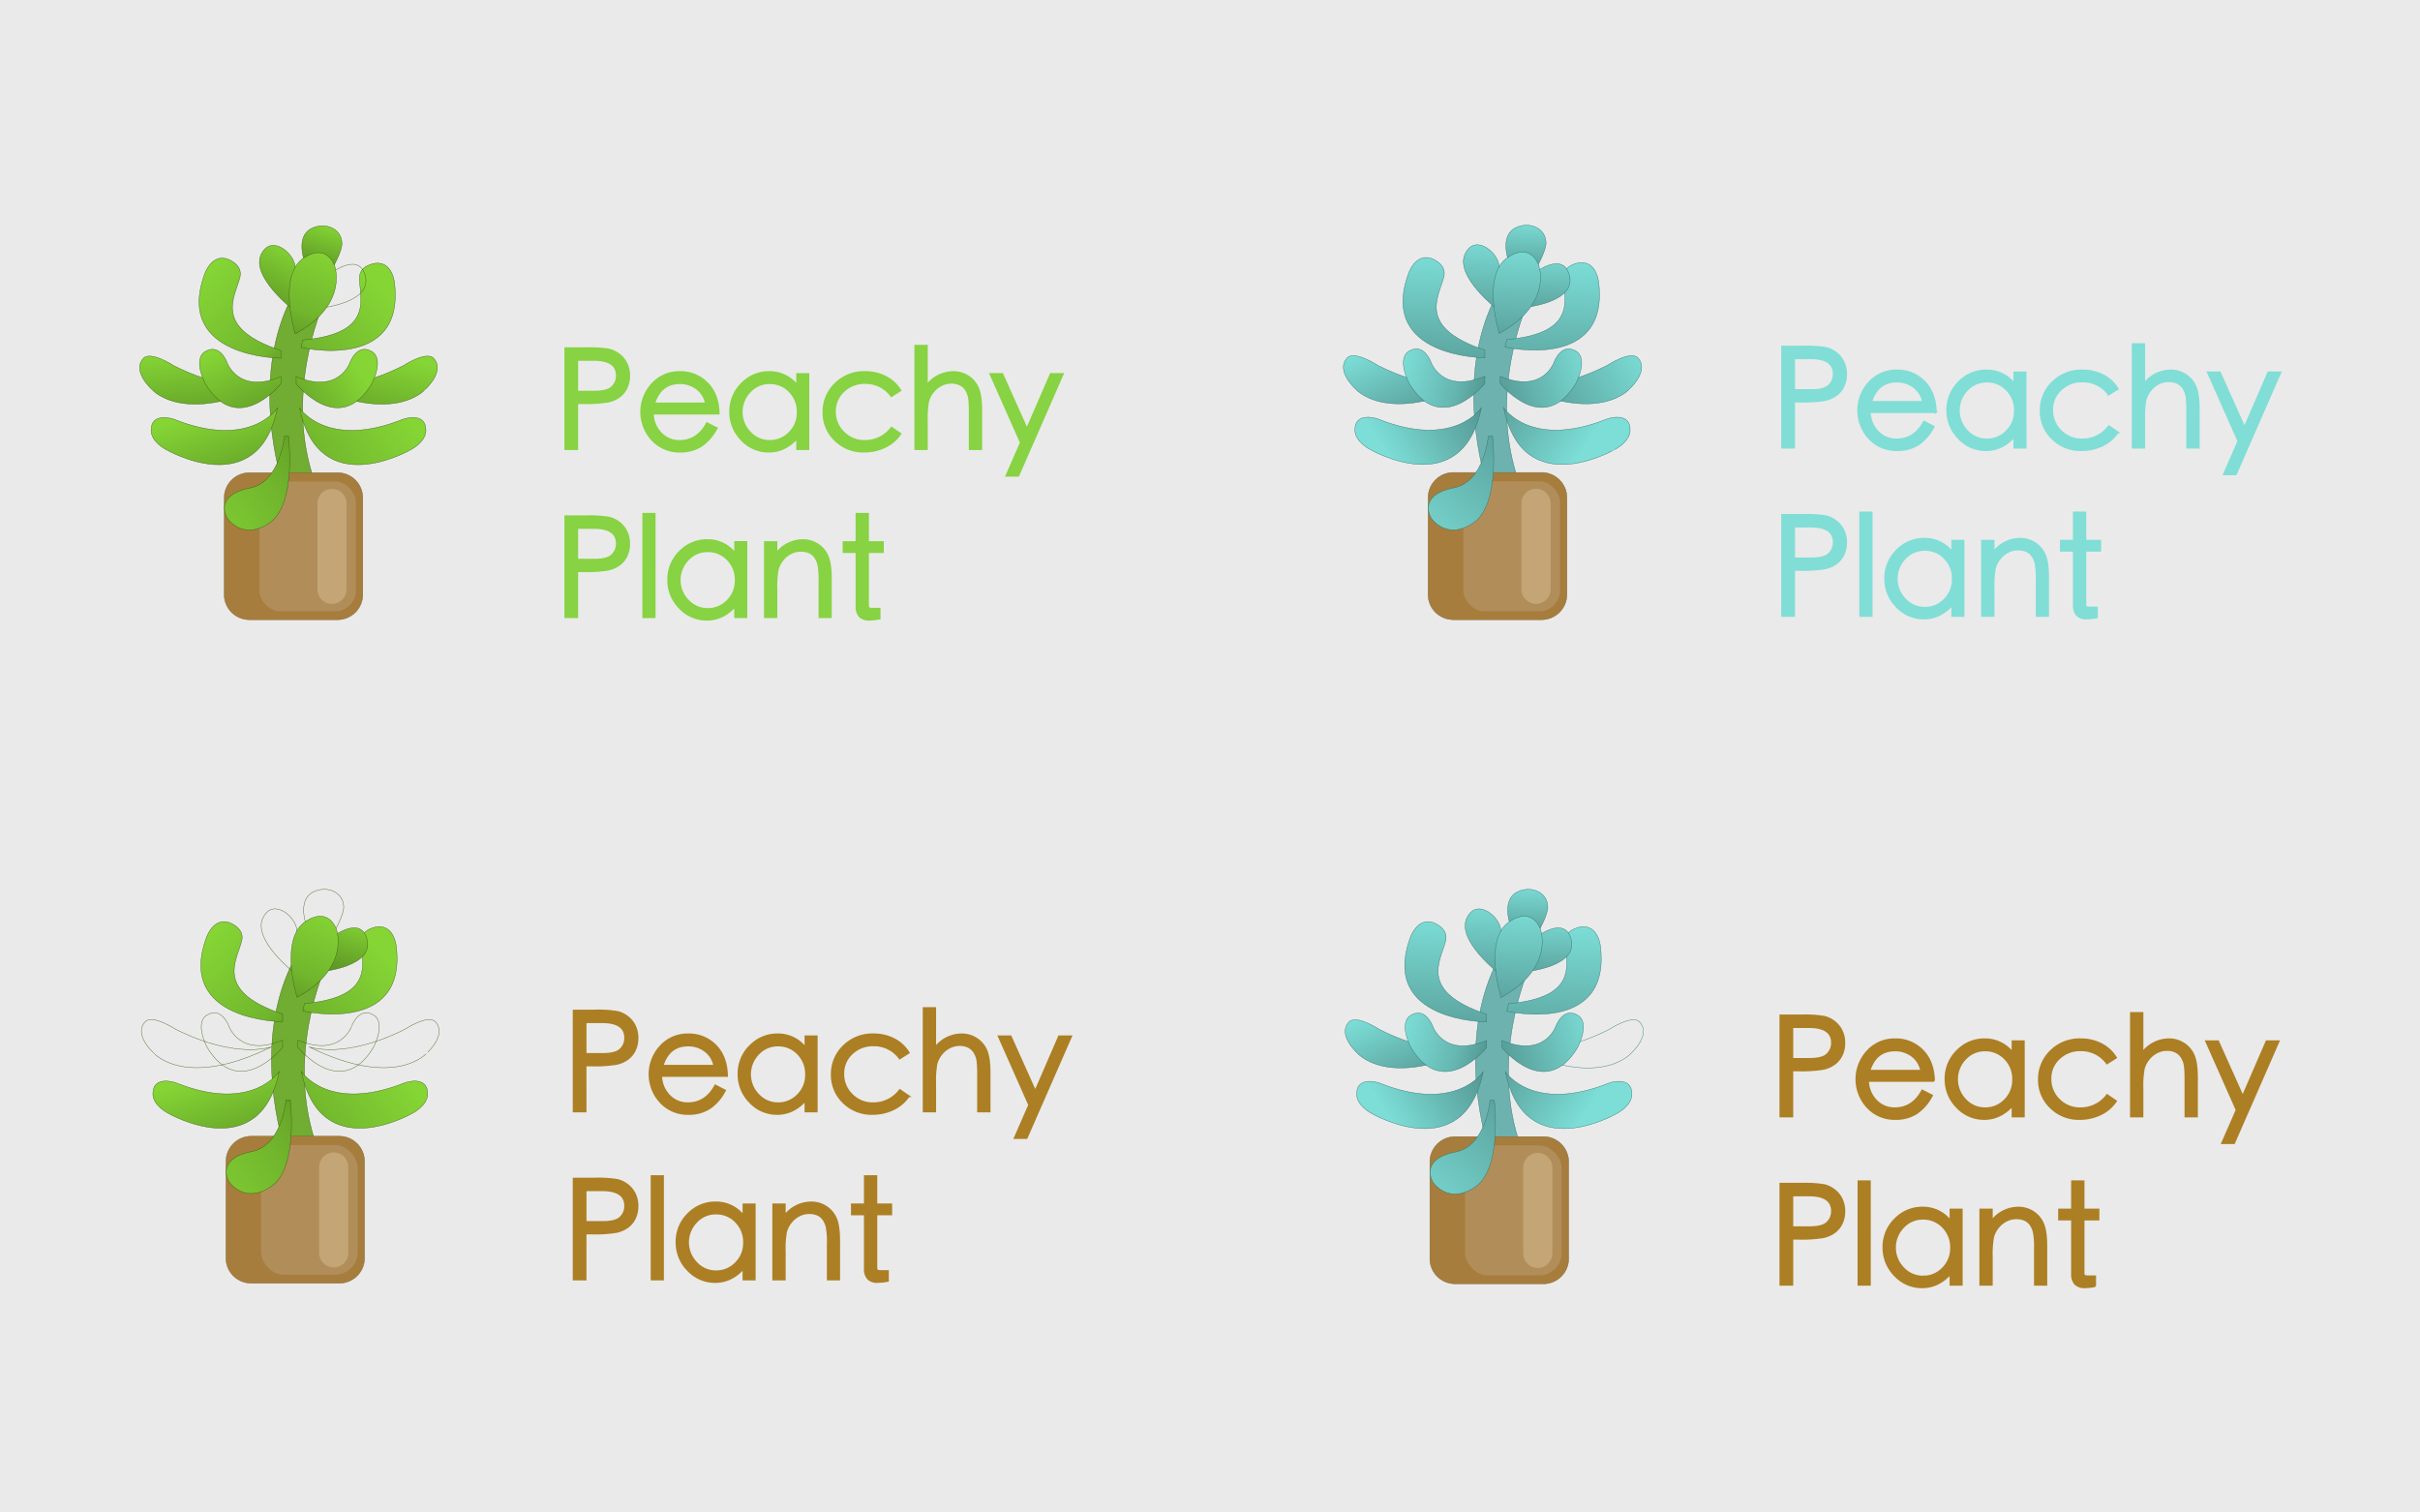 <svg xmlns="http://www.w3.org/2000/svg" xmlns:xlink="http://www.w3.org/1999/xlink" width="1280" height="800" viewBox="0 0 1280 800">
  <defs>
    <linearGradient id="linear-gradient" x1="0.5" x2="1.136" y2="1.473" gradientUnits="objectBoundingBox">
      <stop offset="0" stop-color="#85d535"/>
      <stop offset="0.296" stop-color="#71b62d"/>
      <stop offset="1" stop-color="#436b1b"/>
    </linearGradient>
    <linearGradient id="linear-gradient-2" x1="0.861" y1="0.117" x2="-0.247" y2="0.718" gradientUnits="objectBoundingBox">
      <stop offset="0" stop-color="#85d535"/>
      <stop offset="0.672" stop-color="#71b62d"/>
      <stop offset="1" stop-color="#436b1b"/>
    </linearGradient>
    <linearGradient id="linear-gradient-3" x1="0.5" x2="1.607" y2="1.118" gradientUnits="objectBoundingBox">
      <stop offset="0" stop-color="#85d535"/>
      <stop offset="0.585" stop-color="#71b62d"/>
      <stop offset="1" stop-color="#436b1b"/>
    </linearGradient>
    <linearGradient id="linear-gradient-4" x1="0.5" x2="-0.461" y2="1" gradientUnits="objectBoundingBox">
      <stop offset="0" stop-color="#85d535"/>
      <stop offset="0.612" stop-color="#71b62d"/>
      <stop offset="1" stop-color="#436b1b"/>
    </linearGradient>
    <linearGradient id="linear-gradient-5" x2="0.788" y2="1.662" xlink:href="#linear-gradient"/>
    <linearGradient id="linear-gradient-6" x2="1.124" y2="1.487" xlink:href="#linear-gradient"/>
    <linearGradient id="linear-gradient-7" x2="-0.284" y2="1.595" xlink:href="#linear-gradient"/>
    <linearGradient id="linear-gradient-8" x2="0" y2="1.617" xlink:href="#linear-gradient"/>
    <linearGradient id="linear-gradient-10" x2="-0.931" y2="1" xlink:href="#linear-gradient"/>
    <linearGradient id="linear-gradient-12" x1="0.5" x2="0" y2="1.617" gradientUnits="objectBoundingBox">
      <stop offset="0" stop-color="#85d535"/>
      <stop offset="0.449" stop-color="#71b62d"/>
      <stop offset="1" stop-color="#436b1b"/>
    </linearGradient>
    <linearGradient id="linear-gradient-13" x1="-0.285" y1="1.051" x2="1.306" y2="-0.287" gradientUnits="objectBoundingBox">
      <stop offset="0" stop-color="#85d535"/>
      <stop offset="0.544" stop-color="#71b62d"/>
      <stop offset="0.722" stop-color="#68a729"/>
      <stop offset="1" stop-color="#436b1b"/>
    </linearGradient>
    <linearGradient id="linear-gradient-14" x1="0.141" y1="0.241" x2="1.263" y2="-0.28" gradientUnits="objectBoundingBox">
      <stop offset="0" stop-color="#7cded7"/>
      <stop offset="0.669" stop-color="#579b97"/>
      <stop offset="1" stop-color="#3e6f6c"/>
    </linearGradient>
    <linearGradient id="linear-gradient-15" x1="0.863" x2="-0.578" y2="-0.763" gradientUnits="objectBoundingBox">
      <stop offset="0" stop-color="#7cded7"/>
      <stop offset="0.743" stop-color="#49827e"/>
      <stop offset="1" stop-color="#3e6f6c"/>
    </linearGradient>
    <linearGradient id="linear-gradient-16" x1="0.5" x2="0.429" y2="1.978" gradientUnits="objectBoundingBox">
      <stop offset="0" stop-color="#7cded7"/>
      <stop offset="1" stop-color="#3e6f6c"/>
    </linearGradient>
    <linearGradient id="linear-gradient-18" x1="0.212" x2="1.044" y2="1" gradientUnits="objectBoundingBox">
      <stop offset="0" stop-color="#7cded7"/>
      <stop offset="0.538" stop-color="#61ada8"/>
      <stop offset="1" stop-color="#3e6f6c"/>
    </linearGradient>
    <linearGradient id="linear-gradient-19" x1="0.115" x2="1.454" y2="0.385" gradientUnits="objectBoundingBox">
      <stop offset="0" stop-color="#7cded7"/>
      <stop offset="0.474" stop-color="#66b7b1"/>
      <stop offset="1" stop-color="#3e6f6c"/>
    </linearGradient>
    <linearGradient id="linear-gradient-20" x1="1" y1="0.132" x2="-0.56" y2="0.654" xlink:href="#linear-gradient-16"/>
    <linearGradient id="linear-gradient-23" x1="0.936" y1="-0.126" x2="-0.499" y2="0.323" gradientUnits="objectBoundingBox">
      <stop offset="0" stop-color="#7cded7"/>
      <stop offset="0.892" stop-color="#4f8d89"/>
      <stop offset="1" stop-color="#3e6f6c"/>
    </linearGradient>
    <linearGradient id="linear-gradient-26" x1="0.074" y1="1.22" x2="1.252" y2="-0.397" gradientUnits="objectBoundingBox">
      <stop offset="0" stop-color="#7cded7"/>
      <stop offset="0.711" stop-color="#5da6a1"/>
      <stop offset="1" stop-color="#3e6f6c"/>
    </linearGradient>
    <clipPath id="clip-Logo">
      <rect width="1280" height="800"/>
    </clipPath>
  </defs>
  <g id="Logo" clip-path="url(#clip-Logo)">
    <rect width="1280" height="800" fill="#eaeaea"/>
    <g id="left_logo" data-name="left logo" transform="translate(-22.264 -20.516)">
      <g id="top_left_logo" data-name="top left logo" transform="translate(96.118 139.95)">
        <path id="trunk" d="M82.177,139.489C64.848,92.29,86.063,45.04,86.063,45.04l-15.34-6.467c-24.731,44.733-5.886,100.916-5.886,100.916Z" transform="translate(10.855 -2.86)" fill="#70ad32" stroke="#395a0d" stroke-miterlimit="10" stroke-width="0.2"/>
        <g id="pot" transform="translate(44.737 130.603)">
          <path id="Path_16" data-name="Path 16" d="M13.312,0H59.98A13.312,13.312,0,0,1,73.292,13.312V64.421A13.312,13.312,0,0,1,59.98,77.733H13.312A13.458,13.458,0,0,1,6.3,75.741,13.2,13.2,0,0,1,0,64.421V13.312A13.312,13.312,0,0,1,13.312,0Z" fill="#a67d3d" stroke="#7e5c28" stroke-width="0.2"/>
        </g>
        <path id="leaf" d="M95.607,66.763s-14.291,22.059-54.656,5.91c0,0-12.149-4.325-12.13,5.912.019,6.2,8.091,10.235,8.091,10.235S85.352,117.077,95.607,66.763Z" transform="translate(-22.747 29.64)" stroke="#395a0d" stroke-miterlimit="10" stroke-width="0.2" fill="url(#linear-gradient)"/>
        <path id="leaf-2" d="M65.316,66.763s14.293,22.059,54.658,5.91c0,0,12.147-4.325,12.13,5.912-.019,6.2-8.093,10.235-8.093,10.235S75.57,117.077,65.316,66.763Z" transform="translate(19.328 29.64)" stroke="#395a0d" stroke-miterlimit="10" stroke-width="0.2" fill="url(#linear-gradient-2)"/>
        <path id="leaf-3" d="M83.873,82.867s-56.512,0-40.363-44.4c0,0,3.546-10.928,12.11-8.073,0,0,8.291,2.807,6.622,9.617-2.583,10.56-14.7,26.7,21.633,38.817Z" transform="translate(-9.158 -12.843)" stroke="#395a0d" stroke-miterlimit="10" stroke-width="0.2" fill="url(#linear-gradient-3)"/>
        <path id="leaf-4" d="M65.644,75.751s55,13,49.5-33.921c0,0-.937-11.451-9.925-10.638,0,0-8.717.822-8.661,7.839.086,10.872,8.16,29.374-29.984,32.8Z" transform="translate(19.706 -11.418)" stroke="#395a0d" stroke-miterlimit="10" stroke-width="0.2" fill="url(#linear-gradient-4)"/>
        <path id="leaf-5" d="M94.825,68.4S76.5,75.3,44.2,59.152c0,0-12.269-8.073-16.145-4.037-6.355,6.612,4.035,16.149,4.035,16.149S48.238,91.444,94.825,68.4Z" transform="translate(-26 14.908)" stroke="#395a0d" stroke-miterlimit="10" stroke-width="0.2" fill="url(#linear-gradient-5)"/>
        <path id="leaf-6" d="M83.755,70.587s-22.832,28.539-39.952,0c0,0-6.958-13.027,0-17.12,7.66-4.506,11.413,5.707,11.413,5.707S60.925,76.3,83.755,66.8Z" transform="translate(-9.04 12.987)" stroke="#395a0d" stroke-miterlimit="10" stroke-width="0.2" fill="url(#linear-gradient-6)"/>
        <path id="leaf-7" d="M67.191,68.4s18.328,6.9,50.622-9.245c0,0,12.269-8.073,16.145-4.037,6.355,6.612-4.032,16.149-4.032,16.149S113.776,91.444,67.191,68.4Z" transform="translate(21.49 14.908)" stroke="#395a0d" stroke-miterlimit="10" stroke-width="0.2" fill="url(#linear-gradient-7)"/>
        <path id="leaf-8" d="M73.706,61.224S50.375,43.316,56.442,31.369c4.5-8.859,12.427-2.153,12.427-2.153s6.3,4.523,5.5,11.434C73.685,46.429,71.48,47.912,73.706,61.224Z" transform="translate(7.937 -16.452)" stroke="#395a0d" stroke-miterlimit="10" stroke-width="0.2" fill="url(#linear-gradient-8)"/>
        <path id="leaf-9" d="M70.205,54.642s29.054-2.607,23.947-17.923c-4.035-12.11-19.114.36-19.114.36S78.009,44.79,70.205,54.642Z" transform="translate(24.965 -11.097)" stroke="#395a0d" stroke-miterlimit="10" stroke-width="0.2" fill="url(#linear-gradient-8)"/>
        <path id="leaf-10" d="M64.454,70.587s22.834,28.539,39.954,0c0,0,6.956-13.027,0-17.12-7.66-4.506-11.415,5.707-11.415,5.707S87.286,76.3,64.454,66.8Z" transform="translate(18.335 12.987)" stroke="#395a0d" stroke-miterlimit="10" stroke-width="0.2" fill="url(#linear-gradient-10)"/>
        <path id="leaf-11" d="M82.416,43.76s4.635-8.265,4.635-12.3c0-8.073-8.924-11.682-16.145-8.073-8.073,4.035-4.037,16.147-4.037,16.147S78.377,31.649,82.416,43.76Z" transform="translate(19.956 -21.985)" stroke="#395a0d" stroke-miterlimit="10" stroke-width="0.2" fill="url(#linear-gradient-8)"/>
        <path id="leaf-12" d="M65.928,71.508C94.46,55.858,86.744,35.539,86.744,35.539S82.919,23.36,70.668,31.22c-14.39,9.236-4.741,40.288-4.741,40.288Z" transform="translate(16.383 -14.384)" stroke="#395a0d" stroke-miterlimit="10" stroke-width="0.2" fill="url(#linear-gradient-12)"/>
        <rect id="pot-2" width="51.034" height="68.623" rx="11" transform="translate(63.341 135.263)" fill="#b18e59"/>
        <path id="pot-3" d="M77.361,86.638h0a7.677,7.677,0,0,1,7.677,7.677v45.409a7.677,7.677,0,0,1-7.677,7.677h0a7.677,7.677,0,0,1-7.675-7.677V94.315A7.677,7.677,0,0,1,77.361,86.638Z" transform="translate(24.367 52.555)" fill="#c4a676"/>
        <path id="leaf-13" d="M78.5,73.723s-2.127,24.093-17.962,27.26c-20.181,4.032-12.108,16.145-12.108,16.145s8.071,12.11,22.364,2.28c14.323-9.856,9.929-45.685,9.929-45.685Z" transform="translate(-1.974 37.665)" stroke="#395a0d" stroke-miterlimit="10" stroke-width="0.2" fill="url(#linear-gradient-13)"/>
        <g id="title_text" data-name="title text" transform="translate(225.175 63.471)">
          <path id="peachy_plant" data-name="peachy plant" d="M102.8,46.158h10.928a63.275,63.275,0,0,1,12.239.728,14.327,14.327,0,0,1,5.356,2.622,13.272,13.272,0,0,1,3.824,4.736,14.434,14.434,0,0,1,1.384,6.411,14.764,14.764,0,0,1-1.348,6.411,12.312,12.312,0,0,1-3.86,4.7,15.628,15.628,0,0,1-6.157,2.622,72.6,72.6,0,0,1-12.9.764h-3.206V99.488H102.8Zm6.265,22.95h8.306q7.36.145,10.018-2.332a8.11,8.11,0,0,0,2.659-6.194q0-8.306-12.239-8.306h-8.743Zm74.825,11.583H149.063a15.356,15.356,0,0,0,4.407,10.528,13.3,13.3,0,0,0,9.654,3.972q9.546,0,14.573-9.4l5.1,2.624a24.929,24.929,0,0,1-8.089,9.361,20.046,20.046,0,0,1-11.148,3.025,19.488,19.488,0,0,1-14.788-6.157,21.763,21.763,0,0,1,.037-29.689,19.2,19.2,0,0,1,14.534-6.194,19.616,19.616,0,0,1,14.5,5.865Q183.67,70.491,183.889,80.691Zm-6.7-5.318a12.8,12.8,0,0,0-4.954-7.942,14.624,14.624,0,0,0-8.889-2.842q-10.2,0-13.553,10.784ZM231.32,99.488h-5.9V93.66q-6.485,7.14-14.937,7.141a19.385,19.385,0,0,1-14.461-6.231,20.657,20.657,0,0,1-6.011-14.864,20.339,20.339,0,0,1,6.048-14.788,19.889,19.889,0,0,1,14.754-6.157,18.306,18.306,0,0,1,14.608,7.068V59.782h5.9Zm-20.4-4.3a14.23,14.23,0,0,0,10.42-4.373,14.784,14.784,0,0,0,4.37-10.892A15.033,15.033,0,0,0,221.412,69a14.137,14.137,0,0,0-10.53-4.409,13.927,13.927,0,0,0-10.528,4.553,15.493,15.493,0,0,0,.073,21.495A14.031,14.031,0,0,0,210.918,95.191Zm69.07-3.789a20.273,20.273,0,0,1-8.2,6.995,25.263,25.263,0,0,1-10.965,2.4,21.022,21.022,0,0,1-15.337-6.048,19.941,19.941,0,0,1-6.157-14.791,20.475,20.475,0,0,1,6.194-14.971,21.62,21.62,0,0,1,16.029-6.231A22.978,22.978,0,0,1,272.3,61.313a18.977,18.977,0,0,1,7.686,7.139l-4.736,2.986a16.728,16.728,0,0,0-13.914-6.919,15.91,15.91,0,0,0-11.367,4.334A14.2,14.2,0,0,0,245.38,79.6a15.141,15.141,0,0,0,4.517,11,15.388,15.388,0,0,0,11.441,4.59A17.386,17.386,0,0,0,275.325,88.2Zm42.768,8.086h-6.048V80.547a62.416,62.416,0,0,0-.327-7.8,11.751,11.751,0,0,0-1.494-4.263,7.839,7.839,0,0,0-3.169-3.059,10.168,10.168,0,0,0-4.81-1.057,11.538,11.538,0,0,0-5.354,1.311,13.11,13.11,0,0,0-4.37,3.643,13.668,13.668,0,0,0-2.515,4.954,50.221,50.221,0,0,0-.691,10.491V99.488H287.93V44.845h6.048V65.756a17.79,17.79,0,0,1,13.987-6.995,14.245,14.245,0,0,1,7.8,2.222,13.751,13.751,0,0,1,5.247,6.121q1.747,3.9,1.748,11.985Zm43.132-39.706-23.534,53.769h-6.265l7.649-17.486-16.1-36.283H333.9l13.04,29.071,12.605-29.071ZM102.8,135.044h10.928a63.444,63.444,0,0,1,12.239.728,14.331,14.331,0,0,1,5.356,2.624,13.247,13.247,0,0,1,3.824,4.734,14.446,14.446,0,0,1,1.384,6.411,14.765,14.765,0,0,1-1.348,6.411,12.3,12.3,0,0,1-3.86,4.7,15.632,15.632,0,0,1-6.157,2.624,73.011,73.011,0,0,1-12.9.764h-3.206v24.334H102.8Zm6.265,22.95h8.306q7.36.145,10.018-2.332a8.105,8.105,0,0,0,2.659-6.192q0-8.306-12.239-8.306h-8.743Zm40.946,30.382h-5.974V133.732h5.974Zm48.522,0h-5.9v-5.828q-6.485,7.14-14.935,7.139a19.384,19.384,0,0,1-14.463-6.228,20.669,20.669,0,0,1-6.011-14.864A20.353,20.353,0,0,1,163.27,153.8a19.9,19.9,0,0,1,14.754-6.155,18.307,18.307,0,0,1,14.608,7.066v-6.048h5.9Zm-20.4-4.3a14.218,14.218,0,0,0,10.418-4.37,14.788,14.788,0,0,0,4.373-10.894,15.051,15.051,0,0,0-4.3-10.928,14.141,14.141,0,0,0-10.528-4.407,13.916,13.916,0,0,0-10.528,4.553,15.484,15.484,0,0,0,.073,21.493A14.031,14.031,0,0,0,178.134,184.076Zm65.061,4.3h-5.974V169.432a41.73,41.73,0,0,0-.62-8.924,11.689,11.689,0,0,0-1.821-4.009,7.33,7.33,0,0,0-3.059-2.439,11.379,11.379,0,0,0-4.517-.8,11.252,11.252,0,0,0-5.21,1.313,13.1,13.1,0,0,0-4.37,3.643,13.667,13.667,0,0,0-2.515,4.954,50.215,50.215,0,0,0-.691,10.491v14.717h-6.048V148.667h6.048v5.974a17.781,17.781,0,0,1,13.988-6.993,14.21,14.21,0,0,1,7.8,2.222,13.721,13.721,0,0,1,5.247,6.119q1.747,3.9,1.748,11.985Zm27.54-34.462h-7.869v27.831q0,1.531.437,1.858a4.425,4.425,0,0,0,2.187.329h3.5V189.1a35,35,0,0,1-5.318.583,6.95,6.95,0,0,1-5.173-1.712,7.537,7.537,0,0,1-1.677-5.428V153.914H249.97v-5.247h6.848V133.732h6.048v14.935h7.869Z" transform="translate(-102.799 -44.845)" fill="#87d343" stroke="#87d343" stroke-width="1"/>
        </g>
      </g>
    </g>
    <g id="right_top_logo" data-name="right top logo" transform="translate(-22.264 -20.516)">
      <g id="top_right_logo" data-name="top right logo" transform="translate(732.821 139.625)">
        <path id="trunk-2" data-name="trunk" d="M82.214,139.646c-17.356-47.272,3.892-94.6,3.892-94.6L70.743,38.573c-24.769,44.8-5.9,101.073-5.9,101.073Z" transform="translate(10.963 -2.805)" fill="#6db2ae" stroke="#266f6a" stroke-miterlimit="10" stroke-width="0.2"/>
        <g id="pot-2-2" data-name="pot" transform="translate(44.807 130.807)">
          <path id="Path_16-2" data-name="Path 16" d="M13.333,0H60.073A13.333,13.333,0,0,1,73.406,13.333V64.522A13.333,13.333,0,0,1,60.073,77.855H13.333a13.479,13.479,0,0,1-7.02-2A13.225,13.225,0,0,1,0,64.522V13.333A13.333,13.333,0,0,1,13.333,0Z" transform="translate(0 0)" fill="#a67d3d" stroke="#7e5c28" stroke-width="0.2"/>
        </g>
        <path id="leaf-2-2" data-name="leaf" d="M95.711,66.763S81.4,88.856,40.969,72.682c0,0-12.168-4.332-12.148,5.921.019,6.208,8.1,10.251,8.1,10.251S85.44,117.155,95.711,66.763Z" transform="translate(-22.738 29.791)" stroke="#266f6a" stroke-miterlimit="10" stroke-width="0.2" fill="url(#linear-gradient-14)"/>
        <path id="leaf-2-3" data-name="leaf-2" d="M65.316,66.763s14.315,22.093,54.743,5.919c0,0,12.166-4.332,12.148,5.921-.019,6.208-8.105,10.251-8.105,10.251S75.586,117.155,65.316,66.763Z" transform="translate(19.46 29.791)" stroke="#266f6a" stroke-miterlimit="10" stroke-width="0.2" fill="url(#linear-gradient-15)"/>
        <path id="leaf-3-2" data-name="leaf-3" d="M83.94,82.95s-56.6,0-40.426-44.473c0,0,3.551-10.945,12.129-8.086,0,0,8.3,2.812,6.633,9.632C59.689,50.6,47.558,66.769,83.943,78.9Z" transform="translate(-9.109 -12.817)" stroke="#266f6a" stroke-miterlimit="10" stroke-width="0.2" fill="url(#linear-gradient-16)"/>
        <path id="leaf-4-2" data-name="leaf-4" d="M65.644,75.821s55.084,13.024,49.577-33.974c0,0-.938-11.469-9.94-10.654,0,0-8.731.824-8.675,7.851.086,10.889,8.172,29.42-30.03,32.849Z" transform="translate(19.84 -11.387)" stroke="#266f6a" stroke-miterlimit="10" stroke-width="0.2" fill="url(#linear-gradient-16)"/>
        <path id="leaf-5-2" data-name="leaf-5" d="M94.932,68.419s-18.356,6.913-50.7-9.259c0,0-12.289-8.086-16.17-4.043C21.7,61.739,32.1,71.291,32.1,71.291S48.272,91.5,94.932,68.419Z" transform="translate(-26 15.016)" stroke="#266f6a" stroke-miterlimit="10" stroke-width="0.2" fill="url(#linear-gradient-18)"/>
        <path id="leaf-6-2" data-name="leaf-6" d="M83.822,70.615s-22.867,28.584-40.014,0c0,0-6.969-13.048,0-17.147,7.672-4.513,11.43,5.716,11.43,5.716s5.718,17.151,28.584,7.642Z" transform="translate(-8.99 13.089)" stroke="#266f6a" stroke-miterlimit="10" stroke-width="0.2" fill="url(#linear-gradient-19)"/>
        <path id="leaf-7-2" data-name="leaf-7" d="M67.191,68.419s18.356,6.913,50.7-9.259c0,0,12.289-8.086,16.17-4.043,6.365,6.622-4.039,16.174-4.039,16.174S113.848,91.5,67.191,68.419Z" transform="translate(21.628 15.016)" stroke="#266f6a" stroke-miterlimit="10" stroke-width="0.2" fill="url(#linear-gradient-20)"/>
        <path id="leaf-8-2" data-name="leaf-8" d="M73.735,61.278s-23.368-17.936-17.291-29.9C60.946,22.5,68.89,29.22,68.89,29.22s6.311,4.53,5.5,11.452C73.713,46.46,71.505,47.945,73.735,61.278Z" transform="translate(8.035 -16.436)" stroke="#266f6a" stroke-miterlimit="10" stroke-width="0.2" fill="url(#linear-gradient-16)"/>
        <path id="leaf-9-2" data-name="leaf-9" d="M70.205,54.678s29.1-2.611,23.984-17.951c-4.041-12.129-19.143.36-19.143.36S78.021,44.811,70.205,54.678Z" transform="translate(25.113 -11.066)" stroke="#266f6a" stroke-miterlimit="10" stroke-width="0.2" fill="url(#linear-gradient-16)"/>
        <path id="leaf-10-2" data-name="leaf-10" d="M64.454,70.615s22.869,28.584,40.016,0c0,0,6.967-13.048,0-17.147-7.672-4.513-11.433,5.716-11.433,5.716s-5.716,17.151-28.584,7.642Z" transform="translate(18.464 13.089)" stroke="#266f6a" stroke-miterlimit="10" stroke-width="0.2" fill="url(#linear-gradient-23)"/>
        <path id="leaf-11-2" data-name="leaf-11" d="M82.441,43.794s4.642-8.278,4.642-12.321c0-8.086-8.938-11.7-16.17-8.086-8.086,4.041-4.043,16.172-4.043,16.172S78.4,31.665,82.441,43.794Z" transform="translate(20.09 -21.985)" stroke="#266f6a" stroke-miterlimit="10" stroke-width="0.2" fill="url(#linear-gradient-16)"/>
        <path id="leaf-12-2" data-name="leaf-12" d="M65.933,71.575C94.51,55.9,86.782,35.55,86.782,35.55s-3.832-12.2-16.1-4.325c-14.413,9.25-4.748,40.35-4.748,40.35Z" transform="translate(16.506 -14.362)" stroke="#266f6a" stroke-miterlimit="10" stroke-width="0.2" fill="url(#linear-gradient-16)"/>
        <rect id="pot-2-3" data-name="pot-2" width="51.113" height="68.73" rx="11" transform="translate(63.439 135.474)" fill="#b18e59"/>
        <path id="pot-3-2" data-name="pot-3" d="M77.373,86.638h0a7.689,7.689,0,0,1,7.689,7.689v45.48a7.689,7.689,0,0,1-7.689,7.689h0a7.689,7.689,0,0,1-7.687-7.689V94.327A7.689,7.689,0,0,1,77.373,86.638Z" transform="translate(24.513 52.772)" fill="#c4a676"/>
        <path id="leaf-13-2" data-name="leaf-13" d="M78.553,73.723s-2.13,24.131-17.99,27.3c-20.213,4.039-12.127,16.17-12.127,16.17s8.084,12.129,22.4,2.283c14.346-9.871,9.945-45.756,9.945-45.756Z" transform="translate(-1.904 37.838)" stroke="#266f6a" stroke-miterlimit="10" stroke-width="0.2" fill="url(#linear-gradient-26)"/>
        <g id="title_text-2" data-name="title text" transform="translate(232.089 62.928)">
          <path id="peachy_plant-2" data-name="peachy plant" d="M102.8,46.16h10.945A63.374,63.374,0,0,1,126,46.889a14.349,14.349,0,0,1,5.365,2.626,13.293,13.293,0,0,1,3.83,4.744,14.456,14.456,0,0,1,1.386,6.421,14.788,14.788,0,0,1-1.35,6.421,12.331,12.331,0,0,1-3.866,4.707,15.652,15.652,0,0,1-6.167,2.626,72.715,72.715,0,0,1-12.916.765h-3.211V99.573H102.8Zm6.275,22.986h8.319q7.371.146,10.033-2.335a8.122,8.122,0,0,0,2.663-6.2q0-8.319-12.258-8.319h-8.757Zm74.941,11.6h-34.88a15.38,15.38,0,0,0,4.414,10.544,13.317,13.317,0,0,0,9.669,3.978q9.561,0,14.6-9.414l5.108,2.629a24.967,24.967,0,0,1-8.1,9.375,20.077,20.077,0,0,1-11.165,3.03,19.519,19.519,0,0,1-14.811-6.167,21.8,21.8,0,0,1,.037-29.735,19.233,19.233,0,0,1,14.557-6.2,19.647,19.647,0,0,1,14.52,5.874Q183.8,70.531,184.015,80.747ZM177.3,75.421a12.824,12.824,0,0,0-4.962-7.955,14.647,14.647,0,0,0-8.9-2.846q-10.218,0-13.574,10.8ZM231.52,99.573h-5.91V93.736q-6.495,7.151-14.96,7.152a19.415,19.415,0,0,1-14.484-6.24,20.689,20.689,0,0,1-6.02-14.887A20.371,20.371,0,0,1,196.2,64.95a19.92,19.92,0,0,1,14.777-6.167,18.334,18.334,0,0,1,14.63,7.079V59.805h5.91Zm-20.433-4.3a14.252,14.252,0,0,0,10.436-4.379A14.807,14.807,0,0,0,225.9,79.981a15.057,15.057,0,0,0-4.3-10.945A14.158,14.158,0,0,0,211.05,64.62a13.949,13.949,0,0,0-10.544,4.561,15.517,15.517,0,0,0,.073,21.528A14.053,14.053,0,0,0,211.087,95.269Zm69.178-3.8a20.3,20.3,0,0,1-8.209,7.006,25.3,25.3,0,0,1-10.982,2.409,21.055,21.055,0,0,1-15.361-6.057,19.972,19.972,0,0,1-6.167-14.814,20.507,20.507,0,0,1,6.2-14.995,21.654,21.654,0,0,1,16.054-6.24,23.013,23.013,0,0,1,10.764,2.555,19.006,19.006,0,0,1,7.7,7.15l-4.744,2.991a16.755,16.755,0,0,0-13.936-6.93A15.935,15.935,0,0,0,250.2,68.89a14.218,14.218,0,0,0-4.6,10.764,15.165,15.165,0,0,0,4.524,11.019,15.413,15.413,0,0,0,11.458,4.6,17.414,17.414,0,0,0,14.009-7.006Zm42.834,8.1h-6.057V80.6a62.505,62.505,0,0,0-.328-7.808,11.77,11.77,0,0,0-1.5-4.269,7.852,7.852,0,0,0-3.174-3.064,10.184,10.184,0,0,0-4.817-1.059,11.556,11.556,0,0,0-5.363,1.313,13.131,13.131,0,0,0-4.377,3.648,13.69,13.69,0,0,0-2.518,4.962,50.3,50.3,0,0,0-.692,10.508v14.74h-6.057V44.845h6.057V65.789a17.817,17.817,0,0,1,14.009-7.006,14.268,14.268,0,0,1,7.808,2.225,13.773,13.773,0,0,1,5.255,6.13q1.75,3.9,1.751,12Zm43.2-39.768-23.57,53.853h-6.275l7.661-17.513-16.127-36.34h6.277l13.061,29.116L359.95,59.805ZM102.8,135.184h10.945a63.544,63.544,0,0,1,12.258.729,14.353,14.353,0,0,1,5.365,2.628,13.268,13.268,0,0,1,3.83,4.742,14.469,14.469,0,0,1,1.386,6.421,14.788,14.788,0,0,1-1.35,6.421,12.315,12.315,0,0,1-3.866,4.707,15.656,15.656,0,0,1-6.167,2.629,73.121,73.121,0,0,1-12.916.765h-3.211V188.6H102.8Zm6.275,22.986h8.319q7.371.146,10.033-2.335a8.118,8.118,0,0,0,2.663-6.2q0-8.319-12.258-8.319h-8.757Zm41.01,30.429H144.1V133.871h5.984Zm48.6,0h-5.91v-5.837q-6.495,7.151-14.958,7.15a19.414,19.414,0,0,1-14.486-6.238,20.7,20.7,0,0,1-6.02-14.887,20.384,20.384,0,0,1,6.057-14.814,19.926,19.926,0,0,1,14.777-6.165,18.335,18.335,0,0,1,14.63,7.077v-6.057h5.91Zm-20.431-4.306a14.24,14.24,0,0,0,10.434-4.377,14.811,14.811,0,0,0,4.379-10.911,15.074,15.074,0,0,0-4.306-10.945,14.163,14.163,0,0,0-10.544-4.414,13.938,13.938,0,0,0-10.544,4.561,15.508,15.508,0,0,0,.073,21.526A14.052,14.052,0,0,0,178.251,184.293Zm65.163,4.306H237.43V169.626a41.794,41.794,0,0,0-.621-8.938,11.707,11.707,0,0,0-1.824-4.015,7.341,7.341,0,0,0-3.064-2.443,11.4,11.4,0,0,0-4.524-.8,11.269,11.269,0,0,0-5.218,1.315,13.125,13.125,0,0,0-4.377,3.648,13.689,13.689,0,0,0-2.519,4.962,50.294,50.294,0,0,0-.692,10.508V188.6h-6.057v-39.77h6.057v5.984a17.809,17.809,0,0,1,14.009-7,14.232,14.232,0,0,1,7.808,2.225,13.742,13.742,0,0,1,5.255,6.128q1.75,3.9,1.751,12ZM271,154.084h-7.881v27.874q0,1.533.438,1.861a4.432,4.432,0,0,0,2.191.33h3.5v5.179a35.057,35.057,0,0,1-5.326.584,6.961,6.961,0,0,1-5.182-1.714,7.549,7.549,0,0,1-1.68-5.436V154.084H250.2v-5.255h6.859V133.871h6.057v14.958H271Z" transform="translate(-102.799 -44.845)" fill="#80ded6" stroke="#80ded6" stroke-width="1"/>
        </g>
      </g>
    </g>
    <g id="left_bottom_logo" data-name="left bottom logo" transform="translate(-21.33 16.484)">
      <g id="bottom_left_logo" data-name="bottom left logo" transform="translate(96.118 453.907)">
        <path id="trunk-3" data-name="trunk" d="M82.177,139.489C64.848,92.29,86.063,45.04,86.063,45.04l-15.34-6.467c-24.731,44.733-5.886,100.916-5.886,100.916Z" transform="translate(10.855 -2.86)" fill="#70ad32" stroke="#395a0d" stroke-miterlimit="10" stroke-width="0.2"/>
        <g id="pot-3-3" data-name="pot" transform="translate(44.737 130.603)">
          <path id="Path_16-3" data-name="Path 16" d="M13.312,0H59.98A13.312,13.312,0,0,1,73.292,13.312V64.421A13.312,13.312,0,0,1,59.98,77.733H13.312A13.458,13.458,0,0,1,6.3,75.741,13.2,13.2,0,0,1,0,64.421V13.312A13.312,13.312,0,0,1,13.312,0Z" fill="#a67d3d" stroke="#7e5c28" stroke-width="0.2"/>
        </g>
        <path id="leaf-3-3" data-name="leaf" d="M95.607,66.763s-14.291,22.059-54.656,5.91c0,0-12.149-4.325-12.13,5.912.019,6.2,8.091,10.235,8.091,10.235S85.352,117.077,95.607,66.763Z" transform="translate(-22.747 29.64)" stroke="#395a0d" stroke-miterlimit="10" stroke-width="0.2" fill="url(#linear-gradient)"/>
        <path id="leaf-2-4" data-name="leaf-2" d="M65.316,66.763s14.293,22.059,54.658,5.91c0,0,12.147-4.325,12.13,5.912-.019,6.2-8.093,10.235-8.093,10.235S75.57,117.077,65.316,66.763Z" transform="translate(19.328 29.64)" stroke="#395a0d" stroke-miterlimit="10" stroke-width="0.2" fill="url(#linear-gradient-2)"/>
        <path id="leaf-3-4" data-name="leaf-3" d="M83.873,82.867s-56.512,0-40.363-44.4c0,0,3.546-10.928,12.11-8.073,0,0,8.291,2.807,6.622,9.617-2.583,10.56-14.7,26.7,21.633,38.817Z" transform="translate(-9.158 -12.843)" stroke="#395a0d" stroke-miterlimit="10" stroke-width="0.2" fill="url(#linear-gradient-3)"/>
        <path id="leaf-4-3" data-name="leaf-4" d="M65.644,75.751s55,13,49.5-33.921c0,0-.937-11.451-9.925-10.638,0,0-8.717.822-8.661,7.839.086,10.872,8.16,29.374-29.984,32.8Z" transform="translate(19.706 -11.418)" stroke="#395a0d" stroke-miterlimit="10" stroke-width="0.2" fill="url(#linear-gradient-4)"/>
        <path id="leaf-5-3" data-name="leaf-5" d="M94.825,68.4S76.5,75.3,44.2,59.152c0,0-12.269-8.073-16.145-4.037-6.355,6.612,4.035,16.149,4.035,16.149S48.238,91.444,94.825,68.4Z" transform="translate(-26 14.908)" stroke="#395a0d" stroke-miterlimit="10" stroke-width="0.2" fill="url(#linear-gradient-5)"/>
        <path id="leaf-6-3" data-name="leaf-6" d="M83.755,70.587s-22.832,28.539-39.952,0c0,0-6.958-13.027,0-17.12,7.66-4.506,11.413,5.707,11.413,5.707S60.925,76.3,83.755,66.8Z" transform="translate(-9.04 12.987)" stroke="#395a0d" stroke-miterlimit="10" stroke-width="0.2" fill="url(#linear-gradient-6)"/>
        <path id="leaf-7-3" data-name="leaf-7" d="M67.191,68.4s18.328,6.9,50.622-9.245c0,0,12.269-8.073,16.145-4.037,6.355,6.612-4.032,16.149-4.032,16.149S113.776,91.444,67.191,68.4Z" transform="translate(21.49 14.908)" stroke="#395a0d" stroke-miterlimit="10" stroke-width="0.2" fill="url(#linear-gradient-7)"/>
        <path id="leaf-8-3" data-name="leaf-8" d="M73.706,61.224S50.375,43.316,56.442,31.369c4.5-8.859,12.427-2.153,12.427-2.153s6.3,4.523,5.5,11.434C73.685,46.429,71.48,47.912,73.706,61.224Z" transform="translate(7.937 -16.452)" stroke="#395a0d" stroke-miterlimit="10" stroke-width="0.2" fill="url(#linear-gradient-8)"/>
        <path id="leaf-9-3" data-name="leaf-9" d="M70.205,54.642s29.054-2.607,23.947-17.923c-4.035-12.11-19.114.36-19.114.36S78.009,44.79,70.205,54.642Z" transform="translate(24.965 -11.097)" stroke="#395a0d" stroke-miterlimit="10" stroke-width="0.2" fill="url(#linear-gradient-8)"/>
        <path id="leaf-10-3" data-name="leaf-10" d="M64.454,70.587s22.834,28.539,39.954,0c0,0,6.956-13.027,0-17.12-7.66-4.506-11.415,5.707-11.415,5.707S87.286,76.3,64.454,66.8Z" transform="translate(18.335 12.987)" stroke="#395a0d" stroke-miterlimit="10" stroke-width="0.2" fill="url(#linear-gradient-10)"/>
        <path id="leaf-11-3" data-name="leaf-11" d="M82.416,43.76s4.635-8.265,4.635-12.3c0-8.073-8.924-11.682-16.145-8.073-8.073,4.035-4.037,16.147-4.037,16.147S78.377,31.649,82.416,43.76Z" transform="translate(19.956 -21.985)" stroke="#395a0d" stroke-miterlimit="10" stroke-width="0.2" fill="url(#linear-gradient-8)"/>
        <path id="leaf-12-3" data-name="leaf-12" d="M65.928,71.508C94.46,55.858,86.744,35.539,86.744,35.539S82.919,23.36,70.668,31.22c-14.39,9.236-4.741,40.288-4.741,40.288Z" transform="translate(16.383 -14.384)" stroke="#395a0d" stroke-miterlimit="10" stroke-width="0.2" fill="url(#linear-gradient-12)"/>
        <rect id="pot-2-4" data-name="pot-2" width="51.034" height="68.623" rx="12" transform="translate(63.341 135.263)" fill="#b18e59"/>
        <path id="pot-3-4" data-name="pot-3" d="M77.361,86.638h0a7.677,7.677,0,0,1,7.677,7.677v45.409a7.677,7.677,0,0,1-7.677,7.677h0a7.677,7.677,0,0,1-7.675-7.677V94.315A7.677,7.677,0,0,1,77.361,86.638Z" transform="translate(24.367 52.555)" fill="#c4a676"/>
        <path id="leaf-13-3" data-name="leaf-13" d="M78.5,73.723s-2.127,24.093-17.962,27.26c-20.181,4.032-12.108,16.145-12.108,16.145s8.071,12.11,22.364,2.28c14.323-9.856,9.929-45.685,9.929-45.685Z" transform="translate(-1.974 37.665)" stroke="#395a0d" stroke-miterlimit="10" stroke-width="0.2" fill="url(#linear-gradient-13)"/>
        <g id="title_text-3" data-name="title text" transform="translate(228.65 62.83)">
          <path id="peachy_plant-3" data-name="peachy plant" d="M102.8,46.158h10.928a63.275,63.275,0,0,1,12.239.728,14.327,14.327,0,0,1,5.356,2.622,13.272,13.272,0,0,1,3.824,4.736,14.434,14.434,0,0,1,1.384,6.411,14.764,14.764,0,0,1-1.348,6.411,12.312,12.312,0,0,1-3.86,4.7,15.628,15.628,0,0,1-6.157,2.622,72.6,72.6,0,0,1-12.9.764h-3.206V99.488H102.8Zm6.265,22.95h8.306q7.36.145,10.018-2.332a8.11,8.11,0,0,0,2.659-6.194q0-8.306-12.239-8.306h-8.743Zm74.825,11.583H149.063a15.356,15.356,0,0,0,4.407,10.528,13.3,13.3,0,0,0,9.654,3.972q9.546,0,14.573-9.4l5.1,2.624a24.929,24.929,0,0,1-8.089,9.361,20.046,20.046,0,0,1-11.148,3.025,19.488,19.488,0,0,1-14.788-6.157,21.763,21.763,0,0,1,.037-29.689,19.2,19.2,0,0,1,14.534-6.194,19.616,19.616,0,0,1,14.5,5.865Q183.67,70.491,183.889,80.691Zm-6.7-5.318a12.8,12.8,0,0,0-4.954-7.942,14.624,14.624,0,0,0-8.889-2.842q-10.2,0-13.553,10.784ZM231.32,99.488h-5.9V93.66q-6.485,7.14-14.937,7.141a19.385,19.385,0,0,1-14.461-6.231,20.657,20.657,0,0,1-6.011-14.864,20.339,20.339,0,0,1,6.048-14.788,19.889,19.889,0,0,1,14.754-6.157,18.306,18.306,0,0,1,14.608,7.068V59.782h5.9Zm-20.4-4.3a14.23,14.23,0,0,0,10.42-4.373,14.784,14.784,0,0,0,4.37-10.892A15.033,15.033,0,0,0,221.412,69a14.137,14.137,0,0,0-10.53-4.409,13.927,13.927,0,0,0-10.528,4.553,15.493,15.493,0,0,0,.073,21.495A14.031,14.031,0,0,0,210.918,95.191Zm69.07-3.789a20.273,20.273,0,0,1-8.2,6.995,25.263,25.263,0,0,1-10.965,2.4,21.022,21.022,0,0,1-15.337-6.048,19.941,19.941,0,0,1-6.157-14.791,20.475,20.475,0,0,1,6.194-14.971,21.62,21.62,0,0,1,16.029-6.231A22.978,22.978,0,0,1,272.3,61.313a18.977,18.977,0,0,1,7.686,7.139l-4.736,2.986a16.728,16.728,0,0,0-13.914-6.919,15.91,15.91,0,0,0-11.367,4.334A14.2,14.2,0,0,0,245.38,79.6a15.141,15.141,0,0,0,4.517,11,15.388,15.388,0,0,0,11.441,4.59A17.386,17.386,0,0,0,275.325,88.2Zm42.768,8.086h-6.048V80.547a62.416,62.416,0,0,0-.327-7.8,11.751,11.751,0,0,0-1.494-4.263,7.839,7.839,0,0,0-3.169-3.059,10.168,10.168,0,0,0-4.81-1.057,11.538,11.538,0,0,0-5.354,1.311,13.11,13.11,0,0,0-4.37,3.643,13.668,13.668,0,0,0-2.515,4.954,50.221,50.221,0,0,0-.691,10.491V99.488H287.93V44.845h6.048V65.756a17.79,17.79,0,0,1,13.987-6.995,14.245,14.245,0,0,1,7.8,2.222,13.751,13.751,0,0,1,5.247,6.121q1.747,3.9,1.748,11.985Zm43.132-39.706-23.534,53.769h-6.265l7.649-17.486-16.1-36.283H333.9l13.04,29.071,12.605-29.071ZM102.8,135.044h10.928a63.444,63.444,0,0,1,12.239.728,14.331,14.331,0,0,1,5.356,2.624,13.247,13.247,0,0,1,3.824,4.734,14.446,14.446,0,0,1,1.384,6.411,14.765,14.765,0,0,1-1.348,6.411,12.3,12.3,0,0,1-3.86,4.7,15.632,15.632,0,0,1-6.157,2.624,73.011,73.011,0,0,1-12.9.764h-3.206v24.334H102.8Zm6.265,22.95h8.306q7.36.145,10.018-2.332a8.105,8.105,0,0,0,2.659-6.192q0-8.306-12.239-8.306h-8.743Zm40.946,30.382h-5.974V133.732h5.974Zm48.522,0h-5.9v-5.828q-6.485,7.14-14.935,7.139a19.384,19.384,0,0,1-14.463-6.228,20.669,20.669,0,0,1-6.011-14.864A20.353,20.353,0,0,1,163.27,153.8a19.9,19.9,0,0,1,14.754-6.155,18.307,18.307,0,0,1,14.608,7.066v-6.048h5.9Zm-20.4-4.3a14.218,14.218,0,0,0,10.418-4.37,14.788,14.788,0,0,0,4.373-10.894,15.051,15.051,0,0,0-4.3-10.928,14.141,14.141,0,0,0-10.528-4.407,13.916,13.916,0,0,0-10.528,4.553,15.484,15.484,0,0,0,.073,21.493A14.031,14.031,0,0,0,178.134,184.076Zm65.061,4.3h-5.974V169.432a41.73,41.73,0,0,0-.62-8.924,11.689,11.689,0,0,0-1.821-4.009,7.33,7.33,0,0,0-3.059-2.439,11.379,11.379,0,0,0-4.517-.8,11.252,11.252,0,0,0-5.21,1.313,13.1,13.1,0,0,0-4.37,3.643,13.667,13.667,0,0,0-2.515,4.954,50.215,50.215,0,0,0-.691,10.491v14.717h-6.048V148.667h6.048v5.974a17.781,17.781,0,0,1,13.988-6.993,14.21,14.21,0,0,1,7.8,2.222,13.721,13.721,0,0,1,5.247,6.119q1.747,3.9,1.748,11.985Zm27.54-34.462h-7.869v27.831q0,1.531.437,1.858a4.425,4.425,0,0,0,2.187.329h3.5V189.1a35,35,0,0,1-5.318.583,6.95,6.95,0,0,1-5.173-1.712,7.537,7.537,0,0,1-1.677-5.428V153.914H249.97v-5.247h6.848V133.732h6.048v14.935h7.869Z" transform="translate(-102.799 -44.845)" fill="#ac7f24" stroke="#ac7f24" stroke-width="1"/>
        </g>
      </g>
    </g>
    <g id="right_bottom_logo" data-name="right bottom logo" transform="translate(-21.33 16.484)">
      <g id="bottom_right_logo" data-name="bottom right logo" transform="translate(732.821 453.907)">
        <path id="trunk-4" data-name="trunk" d="M82.214,139.646c-17.356-47.272,3.892-94.6,3.892-94.6L70.743,38.573c-24.769,44.8-5.9,101.073-5.9,101.073Z" transform="translate(10.963 -2.805)" fill="#6db2ae" stroke="#266f6a" stroke-miterlimit="10" stroke-width="0.2"/>
        <g id="pot-4" data-name="pot" transform="translate(44.807 130.807)">
          <path id="Path_16-4" data-name="Path 16" d="M13.333,0H60.073A13.333,13.333,0,0,1,73.406,13.333V64.522A13.333,13.333,0,0,1,60.073,77.855H13.333a13.479,13.479,0,0,1-7.02-2A13.225,13.225,0,0,1,0,64.522V13.333A13.333,13.333,0,0,1,13.333,0Z" transform="translate(0 0)" fill="#a67d3d" stroke="#7e5c28" stroke-width="0.2"/>
        </g>
        <path id="leaf-4-4" data-name="leaf" d="M95.711,66.763S81.4,88.856,40.969,72.682c0,0-12.168-4.332-12.148,5.921.019,6.208,8.1,10.251,8.1,10.251S85.44,117.155,95.711,66.763Z" transform="translate(-22.738 29.791)" stroke="#266f6a" stroke-miterlimit="10" stroke-width="0.2" fill="url(#linear-gradient-14)"/>
        <path id="leaf-2-5" data-name="leaf-2" d="M65.316,66.763s14.315,22.093,54.743,5.919c0,0,12.166-4.332,12.148,5.921-.019,6.208-8.105,10.251-8.105,10.251S75.586,117.155,65.316,66.763Z" transform="translate(19.46 29.791)" stroke="#266f6a" stroke-miterlimit="10" stroke-width="0.2" fill="url(#linear-gradient-15)"/>
        <path id="leaf-3-5" data-name="leaf-3" d="M83.94,82.95s-56.6,0-40.426-44.473c0,0,3.551-10.945,12.129-8.086,0,0,8.3,2.812,6.633,9.632C59.689,50.6,47.558,66.769,83.943,78.9Z" transform="translate(-9.109 -12.817)" stroke="#266f6a" stroke-miterlimit="10" stroke-width="0.2" fill="url(#linear-gradient-16)"/>
        <path id="leaf-4-5" data-name="leaf-4" d="M65.644,75.821s55.084,13.024,49.577-33.974c0,0-.938-11.469-9.94-10.654,0,0-8.731.824-8.675,7.851.086,10.889,8.172,29.42-30.03,32.849Z" transform="translate(19.84 -11.387)" stroke="#266f6a" stroke-miterlimit="10" stroke-width="0.2" fill="url(#linear-gradient-16)"/>
        <path id="leaf-5-4" data-name="leaf-5" d="M94.932,68.419s-18.356,6.913-50.7-9.259c0,0-12.289-8.086-16.17-4.043C21.7,61.739,32.1,71.291,32.1,71.291S48.272,91.5,94.932,68.419Z" transform="translate(-26 15.016)" stroke="#266f6a" stroke-miterlimit="10" stroke-width="0.2" fill="url(#linear-gradient-18)"/>
        <path id="leaf-6-4" data-name="leaf-6" d="M83.822,70.615s-22.867,28.584-40.014,0c0,0-6.969-13.048,0-17.147,7.672-4.513,11.43,5.716,11.43,5.716s5.718,17.151,28.584,7.642Z" transform="translate(-8.99 13.089)" stroke="#266f6a" stroke-miterlimit="10" stroke-width="0.2" fill="url(#linear-gradient-19)"/>
        <path id="leaf-7-4" data-name="leaf-7" d="M67.191,68.419s18.356,6.913,50.7-9.259c0,0,12.289-8.086,16.17-4.043,6.365,6.622-4.039,16.174-4.039,16.174S113.848,91.5,67.191,68.419Z" transform="translate(21.628 15.016)" stroke="#266f6a" stroke-miterlimit="10" stroke-width="0.2" fill="url(#linear-gradient-20)"/>
        <path id="leaf-8-4" data-name="leaf-8" d="M73.735,61.278s-23.368-17.936-17.291-29.9C60.946,22.5,68.89,29.22,68.89,29.22s6.311,4.53,5.5,11.452C73.713,46.46,71.505,47.945,73.735,61.278Z" transform="translate(8.035 -16.436)" stroke="#266f6a" stroke-miterlimit="10" stroke-width="0.2" fill="url(#linear-gradient-16)"/>
        <path id="leaf-9-4" data-name="leaf-9" d="M70.205,54.678s29.1-2.611,23.984-17.951c-4.041-12.129-19.143.36-19.143.36S78.021,44.811,70.205,54.678Z" transform="translate(25.113 -11.066)" stroke="#266f6a" stroke-miterlimit="10" stroke-width="0.2" fill="url(#linear-gradient-16)"/>
        <path id="leaf-10-4" data-name="leaf-10" d="M64.454,70.615s22.869,28.584,40.016,0c0,0,6.967-13.048,0-17.147-7.672-4.513-11.433,5.716-11.433,5.716s-5.716,17.151-28.584,7.642Z" transform="translate(18.464 13.089)" stroke="#266f6a" stroke-miterlimit="10" stroke-width="0.2" fill="url(#linear-gradient-23)"/>
        <path id="leaf-11-4" data-name="leaf-11" d="M82.441,43.794s4.642-8.278,4.642-12.321c0-8.086-8.938-11.7-16.17-8.086-8.086,4.041-4.043,16.172-4.043,16.172S78.4,31.665,82.441,43.794Z" transform="translate(20.09 -21.985)" stroke="#266f6a" stroke-miterlimit="10" stroke-width="0.2" fill="url(#linear-gradient-16)"/>
        <path id="leaf-12-4" data-name="leaf-12" d="M65.933,71.575C94.51,55.9,86.782,35.55,86.782,35.55s-3.832-12.2-16.1-4.325c-14.413,9.25-4.748,40.35-4.748,40.35Z" transform="translate(16.506 -14.362)" stroke="#266f6a" stroke-miterlimit="10" stroke-width="0.2" fill="url(#linear-gradient-16)"/>
        <rect id="pot-2-5" data-name="pot-2" width="51.113" height="68.73" rx="12" transform="translate(63.439 135.474)" fill="#b18e59"/>
        <path id="pot-3-5" data-name="pot-3" d="M77.373,86.638h0a7.689,7.689,0,0,1,7.689,7.689v45.48a7.689,7.689,0,0,1-7.689,7.689h0a7.689,7.689,0,0,1-7.687-7.689V94.327A7.689,7.689,0,0,1,77.373,86.638Z" transform="translate(24.513 52.772)" fill="#c4a676"/>
        <path id="leaf-13-4" data-name="leaf-13" d="M78.553,73.723s-2.13,24.131-17.99,27.3c-20.213,4.039-12.127,16.17-12.127,16.17s8.084,12.129,22.4,2.283c14.346-9.871,9.945-45.756,9.945-45.756Z" transform="translate(-1.904 37.838)" stroke="#266f6a" stroke-miterlimit="10" stroke-width="0.2" fill="url(#linear-gradient-26)"/>
        <g id="title_text-4" data-name="title text" transform="translate(230.222 65.408)">
          <path id="peachy_plant-4" data-name="peachy plant" d="M102.8,46.16h10.945A63.374,63.374,0,0,1,126,46.889a14.349,14.349,0,0,1,5.365,2.626,13.293,13.293,0,0,1,3.83,4.744,14.456,14.456,0,0,1,1.386,6.421,14.788,14.788,0,0,1-1.35,6.421,12.331,12.331,0,0,1-3.866,4.707,15.652,15.652,0,0,1-6.167,2.626,72.715,72.715,0,0,1-12.916.765h-3.211V99.573H102.8Zm6.275,22.986h8.319q7.371.146,10.033-2.335a8.122,8.122,0,0,0,2.663-6.2q0-8.319-12.258-8.319h-8.757Zm74.941,11.6h-34.88a15.38,15.38,0,0,0,4.414,10.544,13.317,13.317,0,0,0,9.669,3.978q9.561,0,14.6-9.414l5.108,2.629a24.967,24.967,0,0,1-8.1,9.375,20.077,20.077,0,0,1-11.165,3.03,19.519,19.519,0,0,1-14.811-6.167,21.8,21.8,0,0,1,.037-29.735,19.233,19.233,0,0,1,14.557-6.2,19.647,19.647,0,0,1,14.52,5.874Q183.8,70.531,184.015,80.747ZM177.3,75.421a12.824,12.824,0,0,0-4.962-7.955,14.647,14.647,0,0,0-8.9-2.846q-10.218,0-13.574,10.8ZM231.52,99.573h-5.91V93.736q-6.495,7.151-14.96,7.152a19.415,19.415,0,0,1-14.484-6.24,20.689,20.689,0,0,1-6.02-14.887A20.371,20.371,0,0,1,196.2,64.95a19.92,19.92,0,0,1,14.777-6.167,18.334,18.334,0,0,1,14.63,7.079V59.805h5.91Zm-20.433-4.3a14.252,14.252,0,0,0,10.436-4.379A14.807,14.807,0,0,0,225.9,79.981a15.057,15.057,0,0,0-4.3-10.945A14.158,14.158,0,0,0,211.05,64.62a13.949,13.949,0,0,0-10.544,4.561,15.517,15.517,0,0,0,.073,21.528A14.053,14.053,0,0,0,211.087,95.269Zm69.178-3.8a20.3,20.3,0,0,1-8.209,7.006,25.3,25.3,0,0,1-10.982,2.409,21.055,21.055,0,0,1-15.361-6.057,19.972,19.972,0,0,1-6.167-14.814,20.507,20.507,0,0,1,6.2-14.995,21.654,21.654,0,0,1,16.054-6.24,23.013,23.013,0,0,1,10.764,2.555,19.006,19.006,0,0,1,7.7,7.15l-4.744,2.991a16.755,16.755,0,0,0-13.936-6.93A15.935,15.935,0,0,0,250.2,68.89a14.218,14.218,0,0,0-4.6,10.764,15.165,15.165,0,0,0,4.524,11.019,15.413,15.413,0,0,0,11.458,4.6,17.414,17.414,0,0,0,14.009-7.006Zm42.834,8.1h-6.057V80.6a62.505,62.505,0,0,0-.328-7.808,11.77,11.77,0,0,0-1.5-4.269,7.852,7.852,0,0,0-3.174-3.064,10.184,10.184,0,0,0-4.817-1.059,11.556,11.556,0,0,0-5.363,1.313,13.131,13.131,0,0,0-4.377,3.648,13.69,13.69,0,0,0-2.518,4.962,50.3,50.3,0,0,0-.692,10.508v14.74h-6.057V44.845h6.057V65.789a17.817,17.817,0,0,1,14.009-7.006,14.268,14.268,0,0,1,7.808,2.225,13.773,13.773,0,0,1,5.255,6.13q1.75,3.9,1.751,12Zm43.2-39.768-23.57,53.853h-6.275l7.661-17.513-16.127-36.34h6.277l13.061,29.116L359.95,59.805ZM102.8,135.184h10.945a63.544,63.544,0,0,1,12.258.729,14.353,14.353,0,0,1,5.365,2.628,13.268,13.268,0,0,1,3.83,4.742,14.469,14.469,0,0,1,1.386,6.421,14.788,14.788,0,0,1-1.35,6.421,12.315,12.315,0,0,1-3.866,4.707,15.656,15.656,0,0,1-6.167,2.629,73.121,73.121,0,0,1-12.916.765h-3.211V188.6H102.8Zm6.275,22.986h8.319q7.371.146,10.033-2.335a8.118,8.118,0,0,0,2.663-6.2q0-8.319-12.258-8.319h-8.757Zm41.01,30.429H144.1V133.871h5.984Zm48.6,0h-5.91v-5.837q-6.495,7.151-14.958,7.15a19.414,19.414,0,0,1-14.486-6.238,20.7,20.7,0,0,1-6.02-14.887,20.384,20.384,0,0,1,6.057-14.814,19.926,19.926,0,0,1,14.777-6.165,18.335,18.335,0,0,1,14.63,7.077v-6.057h5.91Zm-20.431-4.306a14.24,14.24,0,0,0,10.434-4.377,14.811,14.811,0,0,0,4.379-10.911,15.074,15.074,0,0,0-4.306-10.945,14.163,14.163,0,0,0-10.544-4.414,13.938,13.938,0,0,0-10.544,4.561,15.508,15.508,0,0,0,.073,21.526A14.052,14.052,0,0,0,178.251,184.293Zm65.163,4.306H237.43V169.626a41.794,41.794,0,0,0-.621-8.938,11.707,11.707,0,0,0-1.824-4.015,7.341,7.341,0,0,0-3.064-2.443,11.4,11.4,0,0,0-4.524-.8,11.269,11.269,0,0,0-5.218,1.315,13.125,13.125,0,0,0-4.377,3.648,13.689,13.689,0,0,0-2.519,4.962,50.294,50.294,0,0,0-.692,10.508V188.6h-6.057v-39.77h6.057v5.984a17.809,17.809,0,0,1,14.009-7,14.232,14.232,0,0,1,7.808,2.225,13.742,13.742,0,0,1,5.255,6.128q1.75,3.9,1.751,12ZM271,154.084h-7.881v27.874q0,1.533.438,1.861a4.432,4.432,0,0,0,2.191.33h3.5v5.179a35.057,35.057,0,0,1-5.326.584,6.961,6.961,0,0,1-5.182-1.714,7.549,7.549,0,0,1-1.68-5.436V154.084H250.2v-5.255h6.859V133.871h6.057v14.958H271Z" transform="translate(-102.799 -44.845)" fill="#ac7f24" stroke="#ac7f24" stroke-width="1"/>
        </g>
      </g>
    </g>
  </g>
</svg>
